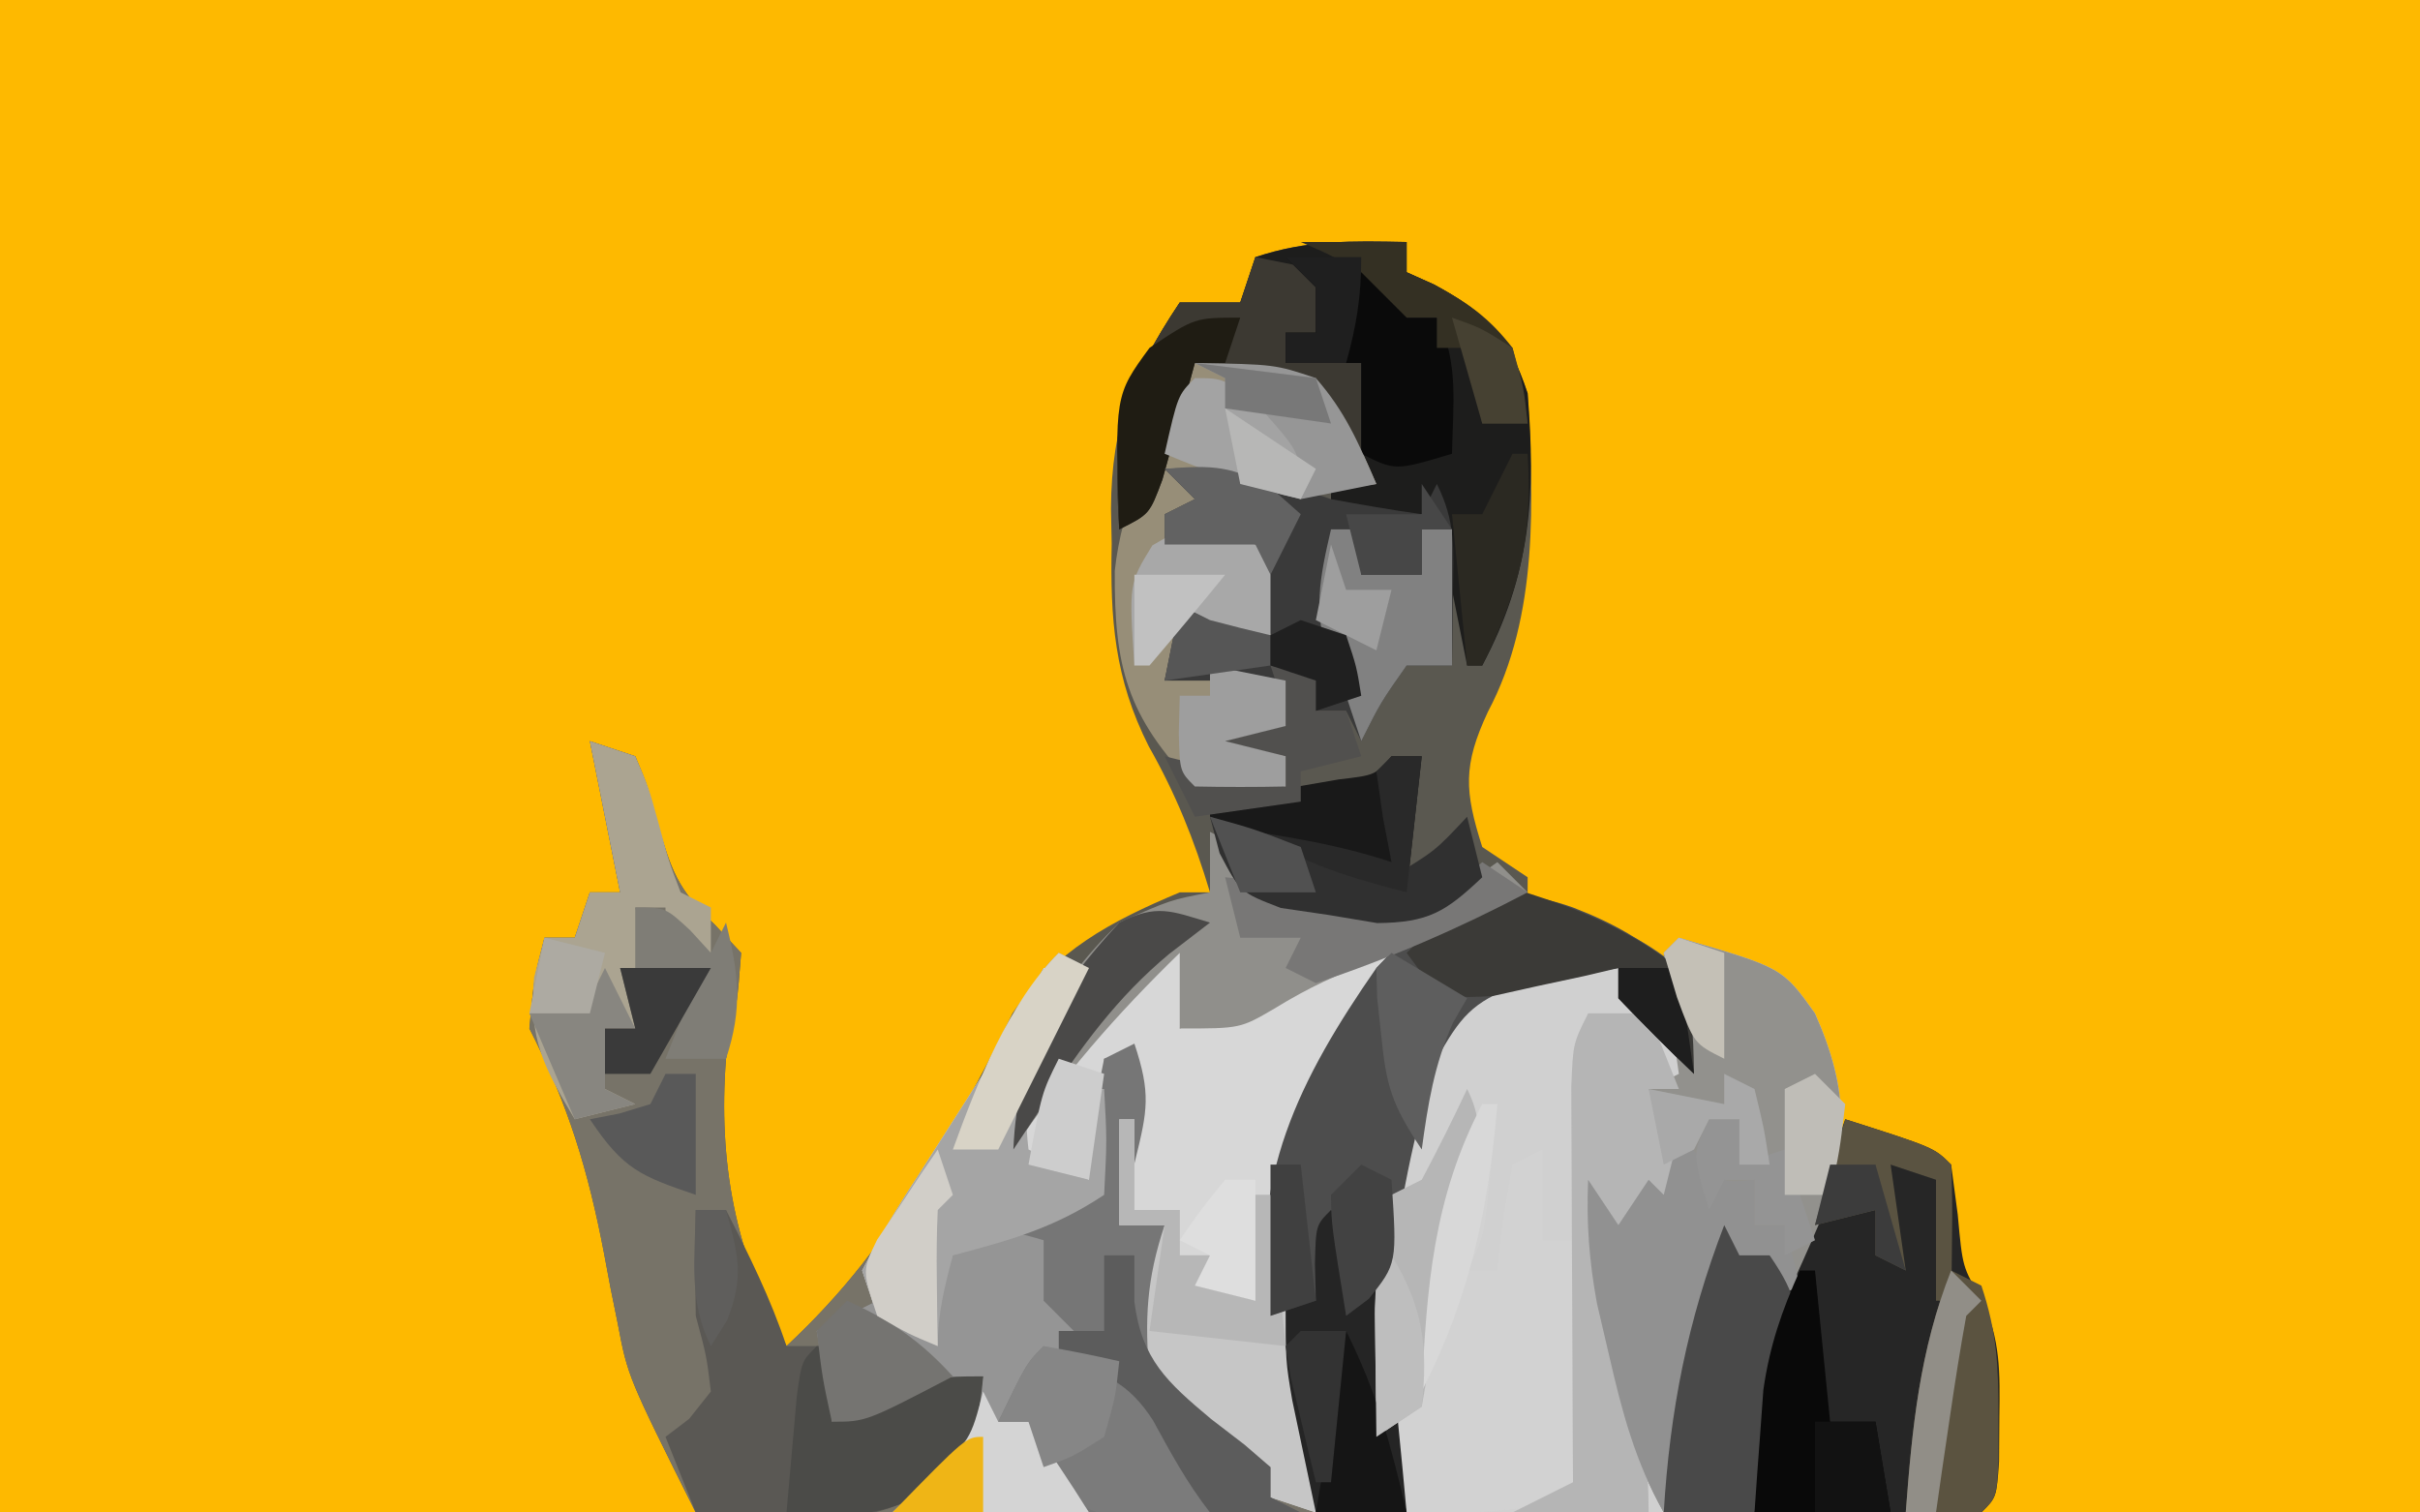 <?xml version="1.0" encoding="UTF-8"?>
<svg version="1.1" xmlns="http://www.w3.org/2000/svg" width="160" height="100">
<path d="M0 0 C52.8 0 105.6 0 160 0 C160 33 160 66 160 100 C107.2 100 54.4 100 0 100 C0 67 0 34 0 0 Z " fill="#FEB900" transform="translate(0,0)"/>
<path d="M0 0 C0 0.66 0 1.32 0 2 C0.598 2.268 1.196 2.536 1.812 2.812 C5.311 4.712 6.733 6.2 8 10 C8.383 17.079 8.758 24.687 5.375 31.062 C3.716 34.607 3.824 36.305 5 40 C5.99 40.66 6.98 41.32 8 42 C8 42.66 8 43.32 8 44 C8.722 44.103 9.444 44.206 10.188 44.312 C13.428 45.105 15.426 45.855 18 48 C18.812 51.688 18.812 51.688 19 55 C17.291 53.377 15.626 51.707 14 50 C14 49.34 14 48.68 14 48 C12.559 48.23 11.122 48.485 9.688 48.75 C8.887 48.889 8.086 49.028 7.262 49.172 C4.321 50.249 3.531 51.279 2 54 C-1.09 63.983 -2.047 73.765 0 84 C-15.51 84 -31.02 84 -47 84 C-51.494 75.012 -51.494 75.012 -52.16 71.492 C-52.314 70.733 -52.468 69.974 -52.627 69.191 C-52.771 68.427 -52.914 67.663 -53.062 66.875 C-54.112 61.386 -55.433 57.016 -58 52 C-57.688 48.625 -57.688 48.625 -57 46 C-56.34 46 -55.68 46 -55 46 C-54.67 45.01 -54.34 44.02 -54 43 C-53.34 43 -52.68 43 -52 43 C-52.66 39.7 -53.32 36.4 -54 33 C-53.01 33.33 -52.02 33.66 -51 34 C-50.191 35.926 -50.191 35.926 -49.562 38.312 C-48.617 41.522 -48.236 42.777 -45.75 45.125 C-45.172 45.744 -44.595 46.362 -44 47 C-44.25 50.25 -44.25 50.25 -45 54 C-45.525 60.839 -44.391 66.944 -41 73 C-37.261 69.501 -34.561 66.016 -31.938 61.625 C-31.588 61.051 -31.239 60.478 -30.879 59.887 C-29.121 56.983 -27.53 54.057 -26.062 51 C-23.213 46.855 -19.593 44.924 -15 43 C-14.34 43 -13.68 43 -13 43 C-14.04 39.532 -15.267 36.481 -17.047 33.348 C-19.33 28.824 -19.602 24.942 -19.5 19.938 C-19.515 19.174 -19.531 18.41 -19.547 17.623 C-19.508 11.987 -18.129 8.675 -15 4 C-13.68 4 -12.36 4 -11 4 C-10.67 3.01 -10.34 2.02 -10 1 C-6.527 -0.158 -3.639 -0.069 0 0 Z " fill="#5A5850" transform="translate(93,16)"/>
<path d="M0 0 C0.99 0.33 1.98 0.66 3 1 C3.809 2.926 3.809 2.926 4.438 5.312 C5.383 8.522 5.764 9.777 8.25 12.125 C8.828 12.744 9.405 13.363 10 14 C9.75 17.25 9.75 17.25 9 21 C8.475 27.839 9.609 33.944 13 40 C16.739 36.501 19.439 33.016 22.062 28.625 C22.405 28.055 22.748 27.485 23.102 26.898 C25.459 22.965 27.765 19.004 30 15 C30.99 15 31.98 15 33 15 C31.68 17.31 30.36 19.62 29 22 C29.33 22.33 29.66 22.66 30 23 C30.471 22.35 30.941 21.701 31.426 21.031 C32.048 20.196 32.671 19.361 33.312 18.5 C33.927 17.665 34.542 16.829 35.176 15.969 C35.778 15.319 36.38 14.669 37 14 C37.99 14 38.98 14 40 14 C39.67 15.65 39.34 17.3 39 19 C44.617 17.005 44.617 17.005 49.875 14.25 C50.927 13.631 50.927 13.631 52 13 C52.66 13.33 53.32 13.66 54 14 C53.59 14.675 53.18 15.351 52.758 16.047 C52.219 16.939 51.68 17.831 51.125 18.75 C50.591 19.632 50.058 20.513 49.508 21.422 C46.092 27.263 45.439 31.216 46 38 C46.631 40.012 47.294 42.014 48 44 C48 46.31 48 48.62 48 51 C34.47 51 20.94 51 7 51 C2.506 42.012 2.506 42.012 1.84 38.492 C1.686 37.733 1.532 36.974 1.373 36.191 C1.229 35.427 1.086 34.663 0.938 33.875 C-0.112 28.386 -1.433 24.016 -4 19 C-3.688 15.625 -3.688 15.625 -3 13 C-2.34 13 -1.68 13 -1 13 C-0.67 12.01 -0.34 11.02 0 10 C0.66 10 1.32 10 2 10 C1.34 6.7 0.68 3.4 0 0 Z " fill="#777368" transform="translate(39,49)"/>
<path d="M0 0 C6.84 1.976 6.84 1.976 9 5 C11.273 10.115 11.258 13.724 9.258 18.934 C8.538 20.637 7.773 22.32 7 24 C6.67 23.01 6.34 22.02 6 21 C5.01 21.33 4.02 21.66 3 22 C2.115 24.727 1.424 27.277 0.812 30.062 C-0.085 33.992 -0.085 33.992 -1 38 C-6.61 38 -12.22 38 -18 38 C-21.351 29.621 -20.304 22.175 -18.312 13.562 C-18.164 12.876 -18.016 12.19 -17.863 11.483 C-16.678 6.79 -15.132 4.511 -11 2 C-7.438 1.375 -7.438 1.375 -4 2 C-1.562 5 -1.562 5 0 8 C-0.186 6.866 -0.371 5.731 -0.562 4.562 C-0.707 3.387 -0.851 2.211 -1 1 C-0.67 0.67 -0.34 0.34 0 0 Z " fill="#D0D0D0" transform="translate(111,62)"/>
<path d="M0 0 C0.66 0.33 1.32 0.66 2 1 C1.67 2.65 1.34 4.3 1 6 C6.617 4.005 6.617 4.005 11.875 1.25 C12.927 0.631 12.927 0.631 14 0 C14.66 0.33 15.32 0.66 16 1 C15.59 1.675 15.18 2.351 14.758 3.047 C14.219 3.939 13.68 4.831 13.125 5.75 C12.591 6.632 12.058 7.513 11.508 8.422 C8.092 14.263 7.439 18.216 8 25 C8.631 27.012 9.294 29.014 10 31 C10.075 33.332 10.093 35.669 10 38 C8.515 37.505 8.515 37.505 7 37 C7 36.34 7 35.68 7 35 C6.423 34.752 5.845 34.505 5.25 34.25 C2.538 32.743 0.882 31.488 -1 29 C-1.331 25.227 -1.198 22.593 0 19 C-0.99 19 -1.98 19 -3 19 C-3.143 11.571 -3.143 11.571 -2 8 C-2.66 8 -3.32 8 -4 8 C-3.948 8.94 -3.948 8.94 -3.895 9.898 C-3.867 10.716 -3.84 11.533 -3.812 12.375 C-3.76 13.593 -3.76 13.593 -3.707 14.836 C-3.804 15.55 -3.9 16.264 -4 17 C-7.285 19.19 -10.207 19.998 -14 21 C-14.553 23.076 -15 24.844 -15 27 C-16.938 26.188 -16.938 26.188 -19 25 C-19.33 24.01 -19.66 23.02 -20 22 C-18.85 19.801 -17.673 17.812 -16.312 15.75 C-15.568 14.585 -14.825 13.42 -14.082 12.254 C-13.395 11.18 -12.708 10.106 -12 9 C-10.63 6.684 -9.311 4.349 -8 2 C-7.01 2 -6.02 2 -5 2 C-6.32 4.31 -7.64 6.62 -9 9 C-8.67 9.33 -8.34 9.66 -8 10 C-7.506 9.362 -7.013 8.724 -6.504 8.066 C-5.863 7.24 -5.223 6.414 -4.562 5.562 C-3.924 4.739 -3.286 3.915 -2.629 3.066 C-1 1 -1 1 0 0 Z " fill="#D7D7D7" transform="translate(77,62)"/>
<path d="M0 0 C5.875 1.875 5.875 1.875 7 3 C7.144 4.093 7.289 5.186 7.438 6.312 C7.756 9.806 7.756 9.806 9.023 11.875 C10.272 14.593 10.231 16.709 10.188 19.688 C10.181 20.661 10.175 21.634 10.168 22.637 C10 25 10 25 9 26 C7.438 26.087 5.873 26.107 4.309 26.098 C3.364 26.094 2.42 26.091 1.447 26.088 C-0.043 26.075 -0.043 26.075 -1.562 26.062 C-2.56 26.058 -3.557 26.053 -4.584 26.049 C-7.056 26.037 -9.528 26.021 -12 26 C-11.14 15.465 -11.14 15.465 -9.438 10.875 C-9.168 10.13 -8.899 9.385 -8.621 8.617 C-8.416 8.084 -8.211 7.55 -8 7 C-7.67 7.66 -7.34 8.32 -7 9 C-6.34 9 -5.68 9 -5 9 C-4.67 9.66 -4.34 10.32 -4 11 C-2.68 7.37 -1.36 3.74 0 0 Z " fill="#262626" transform="translate(122,74)"/>
<path d="M0 0 C1.099 3.297 0.871 4.405 0.062 7.688 C-0.132 8.496 -0.327 9.304 -0.527 10.137 C-0.683 10.752 -0.839 11.366 -1 12 C-0.01 12 0.98 12 2 12 C1.919 12.652 1.838 13.305 1.754 13.977 C1.255 19.321 1.255 19.321 3.559 23.93 C5.465 25.515 5.465 25.515 7.469 26.844 C7.974 27.225 8.479 27.607 9 28 C9 28.66 9 29.32 9 30 C9.66 30.33 10.32 30.66 11 31 C2.09 31 -6.82 31 -16 31 C-14.35 29.35 -12.7 27.7 -11 26 C-10.67 24.68 -10.34 23.36 -10 22 C-14.95 23.485 -14.95 23.485 -20 25 C-20.33 23.02 -20.66 21.04 -21 19 C-19.68 18.34 -18.36 17.68 -17 17 C-15.68 17.99 -14.36 18.98 -13 20 C-13.206 19.216 -13.412 18.433 -13.625 17.625 C-13.749 16.759 -13.873 15.893 -14 15 C-11.772 12.772 -10.342 12.308 -7.375 11.375 C-6.558 11.115 -5.74 10.854 -4.898 10.586 C-4.272 10.393 -3.645 10.199 -3 10 C-2.951 9.362 -2.902 8.724 -2.852 8.066 C-2.777 7.24 -2.702 6.414 -2.625 5.562 C-2.555 4.739 -2.486 3.915 -2.414 3.066 C-2.277 2.384 -2.141 1.703 -2 1 C-1.34 0.67 -0.68 0.34 0 0 Z " fill="#767676" transform="translate(75,69)"/>
<path d="M0 0 C2.821 1.088 4.488 2.128 7 4 C7.938 7.75 7.938 7.75 8 11 C6.291 9.377 4.626 7.707 3 6 C3 5.34 3 4.68 3 4 C1.559 4.23 0.122 4.485 -1.312 4.75 C-2.113 4.889 -2.914 5.028 -3.738 5.172 C-6.679 6.249 -7.469 7.279 -9 10 C-12.048 19.845 -13.233 29.895 -11 40 C-12.98 40 -14.96 40 -17 40 C-17.133 39.313 -17.266 38.626 -17.402 37.918 C-17.579 37.017 -17.756 36.116 -17.938 35.188 C-18.112 34.294 -18.286 33.401 -18.465 32.48 C-18.977 29.886 -18.977 29.886 -20 27 C-21.522 18.041 -18.046 11.264 -13 4 C-9.106 -0.238 -5.642 -1.998 0 0 Z " fill="#4D4D4D" transform="translate(104,60)"/>
<path d="M0 0 C0 0.66 0 1.32 0 2 C0.897 2.402 0.897 2.402 1.812 2.812 C5.311 4.712 6.733 6.2 8 10 C8.56 16.757 8.204 21.993 5 28 C4.67 28 4.34 28 4 28 C3.34 24.7 2.68 21.4 2 18 C-0.31 18 -2.62 18 -5 18 C-5 17.34 -5 16.68 -5 16 C-4.34 15.67 -3.68 15.34 -3 15 C-3.953 12.46 -3.953 12.46 -6 10 C-8.669 8.952 -11.154 8.513 -14 8 C-14.193 8.71 -14.387 9.421 -14.586 10.152 C-14.846 11.071 -15.107 11.991 -15.375 12.938 C-15.63 13.854 -15.885 14.771 -16.148 15.715 C-17 18 -17 18 -19 19 C-19.454 12.537 -18.594 9.391 -15 4 C-13.68 4 -12.36 4 -11 4 C-10.67 3.01 -10.34 2.02 -10 1 C-6.527 -0.158 -3.639 -0.069 0 0 Z " fill="#1D1D1C" transform="translate(93,16)"/>
<path d="M0 0 C6.84 1.976 6.84 1.976 9 5 C11.273 10.115 11.258 13.724 9.258 18.934 C8.538 20.637 7.773 22.32 7 24 C6.67 23.01 6.34 22.02 6 21 C5.01 21.33 4.02 21.66 3 22 C2.119 24.713 1.421 27.289 0.812 30.062 C0.635 30.821 0.458 31.58 0.275 32.361 C-0.161 34.238 -0.582 36.119 -1 38 C-2.893 34.634 -3.766 31.317 -4.625 27.562 C-4.885 26.45 -5.146 25.338 -5.414 24.191 C-5.934 21.362 -6.118 18.865 -6 16 C-5.34 16.99 -4.68 17.98 -4 19 C-1.63 16.046 -1.63 16.046 -2 12 C-2 11.34 -2 10.68 -2 10 C-1.34 9.67 -0.68 9.34 0 9 C-0.186 7.701 -0.371 6.401 -0.562 5.062 C-0.879 2.848 -0.879 2.848 -1 1 C-0.67 0.67 -0.34 0.34 0 0 Z " fill="#92918D" transform="translate(111,62)"/>
<path d="M0 0 C5.285 0.088 5.285 0.088 8 1 C9.946 3.224 10.799 5.247 12 8 C4.25 9 4.25 9 2 9 C0.662 9.315 -0.672 9.646 -2 10 C-0.02 10.66 1.96 11.32 4 12 C4.33 11.34 4.66 10.68 5 10 C5 12.64 5 15.28 5 18 C3.35 18.33 1.7 18.66 0 19 C-0.33 18.34 -0.66 17.68 -1 17 C-1.33 18.32 -1.66 19.64 -2 21 C1.465 20.505 1.465 20.505 5 20 C5.66 20.99 6.32 21.98 7 23 C5.35 23.66 3.7 24.32 2 25 C3.32 25.33 4.64 25.66 6 26 C6 26.66 6 27.32 6 28 C3.25 28.312 3.25 28.312 0 28 C-4.532 23.345 -5.333 20.034 -5.297 13.746 C-4.825 9.381 -3.056 5.831 -1 2 C-0.67 1.34 -0.34 0.68 0 0 Z " fill="#978E78" transform="translate(79,24)"/>
<path d="M0 0 C0.33 0 0.66 0 1 0 C0.859 1.459 0.712 2.917 0.562 4.375 C0.481 5.187 0.4 5.999 0.316 6.836 C0 9 0 9 -1 11 C-0.34 11 0.32 11 1 11 C1.186 9.298 1.186 9.298 1.375 7.562 C1.581 6.387 1.788 5.211 2 4 C2.66 3.67 3.32 3.34 4 3 C4 4.98 4 6.96 4 9 C4.66 9 5.32 9 6 9 C6.33 14.61 6.66 20.22 7 26 C2.752 26.85 -0.71 27.165 -5 27 C-6 26 -6 26 -6.062 22.438 C-6.042 21.303 -6.021 20.169 -6 19 C-5.67 19 -5.34 19 -5 19 C-4.71 17.445 -4.71 17.445 -4.414 15.859 C-4.151 14.49 -3.888 13.12 -3.625 11.75 C-3.499 11.068 -3.372 10.386 -3.242 9.684 C-2.561 6.175 -1.831 3.09 0 0 Z " fill="#D2D2D2" transform="translate(98,73)"/>
<path d="M0 0 C0.66 0 1.32 0 2 0 C3.524 2.983 4.939 5.818 6 9 C6.99 9 7.98 9 9 9 C9 10.65 9 12.3 9 14 C10.093 13.505 11.186 13.01 12.312 12.5 C16 11 16 11 19 11 C18.721 14.346 18.266 15.731 15.875 18.156 C12.351 20.416 10.332 20.417 6.188 20.25 C5.026 20.214 3.865 20.178 2.668 20.141 C1.788 20.094 0.907 20.048 0 20 C-0.66 18.35 -1.32 16.7 -2 15 C-1.484 14.608 -0.969 14.216 -0.438 13.812 C0.274 12.915 0.274 12.915 1 12 C0.714 9.649 0.714 9.649 0 7 C-0.038 4.667 -0.046 2.333 0 0 Z " fill="#5A5854" transform="translate(46,80)"/>
<path d="M0 0 C4.125 -0.243 7.122 0.654 11 2 C12.994 2.369 14.993 2.713 17 3 C17.33 2.34 17.66 1.68 18 1 C19.262 3.525 19.099 5.312 19.062 8.125 C19.053 9.035 19.044 9.945 19.035 10.883 C19.024 11.581 19.012 12.28 19 13 C18.01 13 17.02 13 16 13 C14.283 15.445 14.283 15.445 13 18 C12.67 17.34 12.34 16.68 12 16 C11.34 16 10.68 16 10 16 C10 15.34 10 14.68 10 14 C6.7 14 3.4 14 0 14 C0.33 12.35 0.66 10.7 1 9 C1.66 9.33 2.32 9.66 3 10 C4.329 10.352 5.662 10.688 7 11 C6.67 9.02 6.34 7.04 6 5 C4.02 5 2.04 5 0 5 C0 4.34 0 3.68 0 3 C0.66 2.67 1.32 2.34 2 2 C1.34 1.34 0.68 0.68 0 0 Z " fill="#3A3A3A" transform="translate(77,31)"/>
<path d="M0 0 C0 1.32 0 2.64 0 4 C0.66 4.66 1.32 5.32 2 6 C0.35 7.98 -1.3 9.96 -3 12 C-2.34 12 -1.68 12 -1 12 C0.389 13.961 1.726 15.962 3 18 C-1.29 18 -5.58 18 -10 18 C-9.196 17.258 -8.391 16.515 -7.562 15.75 C-4.683 13.105 -4.683 13.105 -4 9 C-8.95 10.485 -8.95 10.485 -14 12 C-14.33 10.02 -14.66 8.04 -15 6 C-13.68 5.34 -12.36 4.68 -11 4 C-9.68 4.99 -8.36 5.98 -7 7 C-7.309 5.824 -7.309 5.824 -7.625 4.625 C-7.749 3.759 -7.872 2.893 -8 2 C-5.019 -0.981 -3.924 -1.177 0 0 Z " fill="#959595" transform="translate(69,82)"/>
<path d="M0 0 C0.66 0.33 1.32 0.66 2 1 C2 1.99 2 2.98 2 4 C3.237 3.979 4.475 3.959 5.75 3.938 C8.152 3.921 9.886 3.964 12.188 4.688 C15.074 5.185 16.694 3.602 19 2 C19.66 2.66 20.32 3.32 21 4 C17.706 5.729 14.435 7.246 10.938 8.5 C8.44 9.399 6.542 10.281 4.25 11.688 C2 13 2 13 -2 13 C-2 11.35 -2 9.7 -2 8 C-6.165 12.049 -9.777 16.165 -13 21 C-12.735 14.639 -10.564 10.48 -6 6 C-2.625 4.5 -2.625 4.5 0 4 C0 2.68 0 1.36 0 0 Z " fill="#908F8B" transform="translate(80,55)"/>
<path d="M0 0 C1.32 0 2.64 0 4 0 C4.66 1.65 5.32 3.3 6 5 C5.34 5 4.68 5 4 5 C4.351 5.742 4.701 6.485 5.062 7.25 C6.045 10.132 6.033 11.212 5 14 C4.67 13.34 4.34 12.68 4 12 C3.67 13.65 3.34 15.3 3 17 C2.34 16.01 1.68 15.02 1 14 C1.217 15.036 1.433 16.073 1.656 17.141 C1.938 18.51 2.219 19.88 2.5 21.25 C2.643 21.932 2.786 22.614 2.934 23.316 C3.613 26.646 4 29.583 4 33 C1.03 33 -1.94 33 -5 33 C-3.68 32.34 -2.36 31.68 -1 31 C-1.005 30.132 -1.01 29.264 -1.016 28.37 C-1.033 25.153 -1.045 21.936 -1.055 18.72 C-1.06 17.327 -1.067 15.934 -1.075 14.541 C-1.088 12.54 -1.093 10.54 -1.098 8.539 C-1.103 7.335 -1.108 6.13 -1.114 4.889 C-1 2 -1 2 0 0 Z " fill="#B5B5B5" transform="translate(105,67)"/>
<path d="M0 0 C0.33 0 0.66 0 1 0 C1 1.98 1 3.96 1 6 C1.99 6 2.98 6 4 6 C4 6.99 4 7.98 4 9 C4.66 9 5.32 9 6 9 C6 9.66 6 10.32 6 11 C6.99 11.33 7.98 11.66 9 12 C9 9.69 9 7.38 9 5 C9.33 5 9.66 5 10 5 C10.133 5.759 10.266 6.519 10.402 7.301 C10.579 8.295 10.756 9.289 10.938 10.312 C11.112 11.299 11.286 12.285 11.465 13.301 C11.957 16.082 11.957 16.082 13 19 C13.04 21.333 13.044 23.667 13 26 C12.01 25.67 11.02 25.34 10 25 C10 24.34 10 23.68 10 23 C9.422 22.753 8.845 22.505 8.25 22.25 C5.538 20.743 3.882 19.488 2 17 C1.669 13.227 1.802 10.593 3 7 C2.01 7 1.02 7 0 7 C0 4.69 0 2.38 0 0 Z " fill="#C6C6C6" transform="translate(74,74)"/>
<path d="M0 0 C0.66 0.33 1.32 0.66 2 1 C1.34 2.052 0.68 3.104 0 4.188 C-1.777 7.266 -2.438 9.386 -2 13 C-0.68 13.66 0.64 14.32 2 15 C2 13.02 2 11.04 2 9 C2.33 9 2.66 9 3 9 C3.188 12.375 3.188 12.375 3 16 C-0.285 18.19 -3.207 18.998 -7 20 C-7.553 22.076 -8 23.844 -8 26 C-9.938 25.188 -9.938 25.188 -12 24 C-12.33 23.01 -12.66 22.02 -13 21 C-11.85 18.801 -10.673 16.812 -9.312 14.75 C-8.567 13.584 -7.822 12.417 -7.078 11.25 C-6.392 10.178 -5.707 9.105 -5 8 C-4.175 6.591 -3.359 5.176 -2.562 3.75 C-1 1 -1 1 0 0 Z " fill="#A5A5A5" transform="translate(70,63)"/>
<path d="M0 0 C0.454 0.495 0.907 0.99 1.375 1.5 C2.876 3.226 2.876 3.226 5 3 C5 3.99 5 4.98 5 6 C5.66 6 6.32 6 7 6 C7.33 7.32 7.66 8.64 8 10 C7.01 10.495 7.01 10.495 6 11 C6 10.01 6 9.02 6 8 C5.01 8.33 4.02 8.66 3 9 C2.119 11.713 1.421 14.289 0.812 17.062 C0.635 17.821 0.458 18.58 0.275 19.361 C-0.161 21.238 -0.582 23.119 -1 25 C-2.893 21.634 -3.766 18.317 -4.625 14.562 C-4.885 13.45 -5.146 12.338 -5.414 11.191 C-5.934 8.362 -6.118 5.865 -6 3 C-5.01 4.485 -5.01 4.485 -4 6 C-3.34 5.01 -2.68 4.02 -2 3 C-1.67 3.33 -1.34 3.66 -1 4 C-0.67 2.68 -0.34 1.36 0 0 Z " fill="#919191" transform="translate(111,75)"/>
<path d="M0 0 C0.99 0.33 1.98 0.66 3 1 C3.879 3.031 3.879 3.031 4.562 5.5 C5.204 7.915 5.204 7.915 6 10 C6.66 10.33 7.32 10.66 8 11 C8 11.99 8 12.98 8 14 C7.01 13.67 6.02 13.34 5 13 C5 12.34 5 11.68 5 11 C4.34 11 3.68 11 3 11 C3.33 12.32 3.66 13.64 4 15 C3.34 15 2.68 15 2 15 C2.33 16.32 2.66 17.64 3 19 C2.34 19 1.68 19 1 19 C1 20.32 1 21.64 1 23 C1.66 23.33 2.32 23.66 3 24 C1.68 24.33 0.36 24.66 -1 25 C-3.053 21.552 -4.063 19.683 -3.688 15.625 C-3.461 14.759 -3.234 13.893 -3 13 C-2.34 13 -1.68 13 -1 13 C-0.67 12.01 -0.34 11.02 0 10 C0.66 10 1.32 10 2 10 C1.34 6.7 0.68 3.4 0 0 Z " fill="#ABA491" transform="translate(39,49)"/>
<path d="M0 0 C0.33 0.66 0.66 1.32 1 2 C1.66 2 2.32 2 3 2 C4.88 4.732 5.017 5.884 4.539 9.234 C4.237 10.395 3.936 11.555 3.625 12.75 C3.18 14.506 3.18 14.506 2.727 16.297 C2.487 17.189 2.247 18.081 2 19 C0.02 19 -1.96 19 -4 19 C-3.591 12.238 -2.43 6.328 0 0 Z " fill="#494949" transform="translate(114,81)"/>
<path d="M0 0 C6.84 1.976 6.84 1.976 9 5 C10.188 8.188 10.188 8.188 11 11 C3.653 11.49 3.653 11.49 0.5 9.125 C-1 7 -1 7 -1 5 C-1.66 5 -2.32 5 -3 5 C-1.125 1.125 -1.125 1.125 0 0 Z " fill="#7B7B7B" transform="translate(69,89)"/>
<path d="M0 0 C1.65 0.33 3.3 0.66 5 1 C4.67 2.32 4.34 3.64 4 5 C3.34 5 2.68 5 2 5 C2 5.66 2 6.32 2 7 C3.65 7 5.3 7 7 7 C7 8.98 7 10.96 7 13 C5 12 5 12 4 9 C2.126 8.198 2.126 8.198 -0.062 7.812 C-0.796 7.654 -1.529 7.495 -2.285 7.332 C-2.851 7.222 -3.417 7.113 -4 7 C-4.193 7.71 -4.387 8.421 -4.586 9.152 C-4.846 10.071 -5.107 10.991 -5.375 11.938 C-5.63 12.854 -5.885 13.771 -6.148 14.715 C-7 17 -7 17 -9 18 C-9.454 11.537 -8.594 8.391 -5 3 C-3.68 3 -2.36 3 -1 3 C-0.67 2.01 -0.34 1.02 0 0 Z " fill="#3C3932" transform="translate(83,17)"/>
<path d="M0 0 C2.31 0.33 4.62 0.66 7 1 C7.33 1.99 7.66 2.98 8 4 C8.66 4 9.32 4 10 4 C11.478 6.957 11.06 9.742 11 13 C7.25 14.125 7.25 14.125 5 13 C5 11.02 5 9.04 5 7 C3.35 7 1.7 7 0 7 C0 6.34 0 5.68 0 5 C0.66 5 1.32 5 2 5 C2 4.01 2 3.02 2 2 C1.34 1.34 0.68 0.68 0 0 Z " fill="#0A0A0A" transform="translate(85,17)"/>
<path d="M0 0 C2.592 2.226 3.399 3.62 3.73 7.012 C3.811 7.769 3.892 8.526 3.975 9.307 C4.045 10.092 4.115 10.878 4.188 11.688 C4.269 12.485 4.351 13.282 4.436 14.104 C4.636 16.068 4.819 18.034 5 20 C3.02 20 1.04 20 -1 20 C-1.338 18.418 -1.67 16.834 -2 15.25 C-2.186 14.368 -2.371 13.487 -2.562 12.578 C-3 10 -3 10 -3 6 C-2.34 6 -1.68 6 -1 6 C-1.031 4.793 -1.031 4.793 -1.062 3.562 C-1 1 -1 1 0 0 Z " fill="#252525" transform="translate(88,80)"/>
<path d="M0 0 C0.33 0 0.66 0 1 0 C1 1.65 1 3.3 1 5 C2.64 4.258 2.64 4.258 4.312 3.5 C8 2 8 2 11 2 C10.719 5.372 10.196 6.786 7.875 9.312 C4.352 11.38 2.019 11.315 -2 11 C-1.86 9.354 -1.713 7.708 -1.562 6.062 C-1.481 5.146 -1.4 4.229 -1.316 3.285 C-1 1 -1 1 0 0 Z " fill="#4B4B48" transform="translate(54,89)"/>
<path d="M0 0 C4.025 1.288 6.703 2.45 10.125 5 C11.062 8.75 11.062 8.75 11.125 12 C9.416 10.377 7.751 8.707 6.125 7 C6.125 6.34 6.125 5.68 6.125 5 C5.366 5.179 4.606 5.358 3.824 5.543 C2.333 5.862 2.333 5.862 0.812 6.188 C-0.174 6.408 -1.16 6.628 -2.176 6.855 C-4.875 7 -4.875 7 -6.73 5.551 C-7.108 5.039 -7.486 4.527 -7.875 4 C-3.754 0 -3.754 0 0 0 Z " fill="#3B3A37" transform="translate(100.875,59)"/>
<path d="M0 0 C0.66 0.33 1.32 0.66 2 1 C3.039 4.116 3.134 6.359 3.125 9.625 C3.128 10.607 3.13 11.59 3.133 12.602 C3 15 3 15 2 16 C0.334 16.041 -1.334 16.043 -3 16 C-2.579 10.395 -2.084 5.279 0 0 Z " fill="#5B5340" transform="translate(129,84)"/>
<path d="M0 0 C0.66 0 1.32 0 2 0 C2 0.99 2 1.98 2 3 C3.32 3 4.64 3 6 3 C6 2.01 6 1.02 6 0 C6.66 0 7.32 0 8 0 C8 2.97 8 5.94 8 9 C7.01 9 6.02 9 5 9 C3.283 11.445 3.283 11.445 2 14 C1.67 13.01 1.34 12.02 1 11 C0.443 9.855 0.443 9.855 -0.125 8.688 C-1.187 5.425 -0.768 3.303 0 0 Z " fill="#818181" transform="translate(88,35)"/>
<path d="M0 0 C0.33 0 0.66 0 1 0 C1.33 3.3 1.66 6.6 2 10 C2.99 10 3.98 10 5 10 C5.33 11.98 5.66 13.96 6 16 C3.03 16 0.06 16 -3 16 C-2.885 14.27 -2.757 12.541 -2.625 10.812 C-2.555 9.85 -2.486 8.887 -2.414 7.895 C-1.998 4.985 -1.201 2.671 0 0 Z " fill="#090909" transform="translate(119,84)"/>
<path d="M0 0 C0.66 0 1.32 0 2 0 C1.67 2.97 1.34 5.94 1 9 C-3.685 7.782 -7.705 6.304 -12 4 C-12 3.67 -12 3.34 -12 3 C-10.826 2.801 -10.826 2.801 -9.629 2.598 C-8.617 2.421 -7.605 2.244 -6.562 2.062 C-5.553 1.888 -4.544 1.714 -3.504 1.535 C-1.071 1.252 -1.071 1.252 0 0 Z " fill="#191919" transform="translate(92,50)"/>
<path d="M0 0 C1.453 2.905 0.471 4.593 -0.375 7.688 C-1.306 11.18 -2.15 14.527 -2.5 18.125 C-2.665 19.074 -2.83 20.023 -3 21 C-3.99 21.66 -4.98 22.32 -6 23 C-6.027 21.271 -6.047 19.542 -6.062 17.812 C-6.074 16.85 -6.086 15.887 -6.098 14.895 C-6.004 12.117 -5.755 9.675 -5 7 C-4.34 6.67 -3.68 6.34 -3 6 C-1.952 4.025 -0.948 2.025 0 0 Z " fill="#B6B6B6" transform="translate(97,72)"/>
<path d="M0 0 C0.33 0 0.66 0 1 0 C1 2.64 1 5.28 1 8 C-0.65 8.33 -2.3 8.66 -4 9 C-4.33 8.34 -4.66 7.68 -5 7 C-5.99 7.99 -6.98 8.98 -8 10 C-8.361 4.589 -8.361 4.589 -6.812 2.062 C-5 1 -5 1 -2.312 1.312 C-1.549 1.539 -0.786 1.766 0 2 C0 1.34 0 0.68 0 0 Z " fill="#A8A8A8" transform="translate(83,34)"/>
<path d="M0 0 C0.66 0 1.32 0 2 0 C2 1.011 2 2.021 2 3.062 C2.489 6.883 4.164 8.379 7.062 10.812 C7.796 11.376 8.529 11.939 9.285 12.52 C9.851 13.008 10.417 13.497 11 14 C11 14.66 11 15.32 11 16 C11.66 16.33 12.32 16.66 13 17 C10.312 17.5 10.312 17.5 7 17 C5.496 15.073 4.402 13.06 3.234 10.914 C1.595 8.371 -0.093 7.664 -3 7 C-3 6.34 -3 5.68 -3 5 C-2.01 5 -1.02 5 0 5 C0 3.35 0 1.7 0 0 Z " fill="#5C5C5C" transform="translate(73,83)"/>
<path d="M0 0 C0.33 0.66 0.66 1.32 1 2 C1.66 2 2.32 2 3 2 C4.389 3.961 5.726 5.962 7 8 C2.71 8 -1.58 8 -6 8 C-5.196 7.237 -4.391 6.474 -3.562 5.688 C-0.832 3.206 -0.832 3.206 0 0 Z " fill="#D4D4D4" transform="translate(65,92)"/>
<path d="M0 0 C0.99 0.66 1.98 1.32 3 2 C-1.574 4.401 -6.105 6.368 -11 8 C-11.66 7.67 -12.32 7.34 -13 7 C-12.67 6.34 -12.34 5.68 -12 5 C-13.32 5 -14.64 5 -16 5 C-16.33 3.68 -16.66 2.36 -17 1 C-15.583 1.142 -14.166 1.289 -12.75 1.438 C-11.567 1.559 -11.567 1.559 -10.359 1.684 C-8 2 -8 2 -5.844 2.625 C-3.828 3.258 -3.828 3.258 -1.75 1.562 C-1.173 1.047 -0.595 0.531 0 0 Z " fill="#787776" transform="translate(98,57)"/>
<path d="M0 0 C0.33 0 0.66 0 1 0 C1 1.98 1 3.96 1 6 C1.99 6 2.98 6 4 6 C4 6.99 4 7.98 4 9 C4.66 9 5.32 9 6 9 C6 9.66 6 10.32 6 11 C6.99 11.33 7.98 11.66 9 12 C9 9.69 9 7.38 9 5 C9.33 5 9.66 5 10 5 C10.33 8.3 10.66 11.6 11 15 C8.03 14.67 5.06 14.34 2 14 C2.33 11.69 2.66 9.38 3 7 C2.01 7 1.02 7 0 7 C0 4.69 0 2.38 0 0 Z " fill="#B7B7B7" transform="translate(74,74)"/>
<path d="M0 0 C3.091 1.03 6.087 2.039 9.062 3.375 C10.032 3.581 11.001 3.788 12 4 C14.89 2.256 14.89 2.256 17 0 C17.33 1.32 17.66 2.64 18 4 C15.577 6.294 14.449 6.995 11.055 7.031 C10.005 6.856 8.956 6.681 7.875 6.5 C6.821 6.345 5.766 6.191 4.68 6.031 C2 5 2 5 0.633 2.406 C0.424 1.612 0.215 0.818 0 0 Z " fill="#303030" transform="translate(80,54)"/>
<path d="M0 0 C-0.887 0.681 -1.774 1.361 -2.688 2.062 C-6.155 4.94 -8.548 8.251 -11 12 C-11.66 12.99 -12.32 13.98 -13 15 C-12.731 8.555 -10.343 4.723 -6 0 C-3.509 -1.245 -2.589 -0.777 0 0 Z " fill="#4A4948" transform="translate(80,61)"/>
<path d="M0 0 C1.32 0.33 2.64 0.66 4 1 C3.67 1.66 3.34 2.32 3 3 C3.66 3 4.32 3 5 3 C5.33 3.99 5.66 4.98 6 6 C4.68 6.33 3.36 6.66 2 7 C2 7.66 2 8.32 2 9 C-0.31 9.33 -2.62 9.66 -5 10 C-5.66 8.68 -6.32 7.36 -7 6 C-4.36 6.66 -1.72 7.32 1 8 C1 7.34 1 6.68 1 6 C-0.65 5.67 -2.3 5.34 -4 5 C-4 4.67 -4 4.34 -4 4 C-2.35 3.67 -0.7 3.34 1 3 C0.67 2.01 0.34 1.02 0 0 Z " fill="#51504E" transform="translate(84,44)"/>
<path d="M0 0 C5.285 0.088 5.285 0.088 8 1 C9.946 3.224 10.799 5.247 12 8 C10.35 8.33 8.7 8.66 7 9 C7 8.34 7 7.68 7 7 C6.175 6.34 5.35 5.68 4.5 5 C3.675 4.34 2.85 3.68 2 3 C2 2.34 2 1.68 2 1 C1.34 0.67 0.68 0.34 0 0 Z " fill="#969696" transform="translate(79,24)"/>
<path d="M0 0 C1.65 0.33 3.3 0.66 5 1 C5 1.99 5 2.98 5 4 C3.68 4.33 2.36 4.66 1 5 C2.32 5.33 3.64 5.66 5 6 C5 6.66 5 7.32 5 8 C3 8.043 1 8.041 -1 8 C-2 7 -2 7 -2.062 4.438 C-2.042 3.633 -2.021 2.829 -2 2 C-1.34 2 -0.68 2 0 2 C0 1.34 0 0.68 0 0 Z " fill="#9E9E9E" transform="translate(80,44)"/>
<path d="M0 0 C2.884 1.293 4.872 2.659 7 5 C1.25 8 1.25 8 -1 8 C-1.625 5.125 -1.625 5.125 -2 2 C-1.34 1.34 -0.68 0.68 0 0 Z " fill="#757471" transform="translate(56,86)"/>
<path d="M0 0 C5.875 1.875 5.875 1.875 7 3 C7.072 4.519 7.084 6.042 7.062 7.562 C7.053 8.389 7.044 9.215 7.035 10.066 C7.024 10.704 7.012 11.343 7 12 C6.67 12 6.34 12 6 12 C6 9.36 6 6.72 6 4 C5.01 3.67 4.02 3.34 3 3 C3.33 5.31 3.66 7.62 4 10 C3.34 9.67 2.68 9.34 2 9 C2 8.01 2 7.02 2 6 C0.68 6.33 -0.64 6.66 -2 7 C-1.34 4.69 -0.68 2.38 0 0 Z " fill="#5A5341" transform="translate(122,74)"/>
<path d="M0 0 C2.31 0 4.62 0 7 0 C7 0.66 7 1.32 7 2 C7.897 2.402 7.897 2.402 8.812 2.812 C11.066 4.036 12.429 4.98 14 7 C14.688 9.688 14.688 9.688 15 12 C14.01 12 13.02 12 12 12 C11.67 10.35 11.34 8.7 11 7 C10.34 7 9.68 7 9 7 C9 6.34 9 5.68 9 5 C8.34 5 7.68 5 7 5 C6 4 5 3 4 2 C1.9 0.824 1.9 0.824 0 0 Z " fill="#343023" transform="translate(86,16)"/>
<path d="M0 0 C1.675 0.286 3.344 0.618 5 1 C4.75 3.375 4.75 3.375 4 6 C1.938 7.312 1.938 7.312 0 8 C-0.33 7.01 -0.66 6.02 -1 5 C-1.66 5 -2.32 5 -3 5 C-1.125 1.125 -1.125 1.125 0 0 Z " fill="#868686" transform="translate(69,89)"/>
<path d="M0 0 C0.33 0 0.66 0 1 0 C1.346 5.654 0.434 9.03 -2 14 C-2.33 14 -2.66 14 -3 14 C-3.33 10.7 -3.66 7.4 -4 4 C-3.34 4 -2.68 4 -2 4 C-1.34 2.68 -0.68 1.36 0 0 Z " fill="#2B2922" transform="translate(100,30)"/>
<path d="M0 0 C-0.33 0.99 -0.66 1.98 -1 3 C-1.66 3 -2.32 3 -3 3 C-3.193 3.71 -3.387 4.421 -3.586 5.152 C-3.846 6.071 -4.107 6.991 -4.375 7.938 C-4.63 8.854 -4.885 9.771 -5.148 10.715 C-6 13 -6 13 -8 14 C-8.295 5.141 -8.295 5.141 -6 2 C-3 0 -3 0 0 0 Z " fill="#1F1C13" transform="translate(82,21)"/>
<path d="M0 0 C2 0 2 0 4.625 2.312 C7 5 7 5 7 8 C3.853 7.301 0.974 6.239 -2 5 C-1.125 1.125 -1.125 1.125 0 0 Z " fill="#A3A3A3" transform="translate(79,25)"/>
<path d="M0 0 C2 0 2 0 3.625 1.5 C4.079 1.995 4.532 2.49 5 3 C5.33 2.34 5.66 1.68 6 1 C6.845 4.378 7.108 6.675 6 10 C4.68 10 3.36 10 2 10 C2.66 8.35 3.32 6.7 4 5 C2.68 4.67 1.36 4.34 0 4 C0 2.68 0 1.36 0 0 Z " fill="#7F7D76" transform="translate(42,60)"/>
<path d="M0 0 C2.059 4.118 2.962 7.55 4 12 C2.02 12 0.04 12 -2 12 C-1.34 8.04 -0.68 4.08 0 0 Z " fill="#151515" transform="translate(89,88)"/>
<path d="M0 0 C0.66 1.32 1.32 2.64 2 4 C1.34 4 0.68 4 0 4 C0 5.32 0 6.64 0 8 C0.66 8.33 1.32 8.66 2 9 C0.68 9.33 -0.64 9.66 -2 10 C-2.99 7.69 -3.98 5.38 -5 3 C-4.361 2.876 -3.721 2.752 -3.062 2.625 C-2.042 2.316 -2.042 2.316 -1 2 C-0.67 1.34 -0.34 0.68 0 0 Z " fill="#888680" transform="translate(40,64)"/>
<path d="M0 0 C0.33 0 0.66 0 1 0 C0.414 6.941 -0.813 12.747 -4 19 C-3.669 12.058 -3.246 6.209 0 0 Z " fill="#D8D8D8" transform="translate(98,73)"/>
<path d="M0 0 C1.65 0.99 3.3 1.98 5 3 C4.691 3.536 4.381 4.072 4.062 4.625 C2.822 7.398 2.409 10 2 13 C0.002 10.003 -0.345 8.821 -0.688 5.375 C-0.774 4.578 -0.86 3.782 -0.949 2.961 C-0.966 2.314 -0.983 1.667 -1 1 C-0.67 0.67 -0.34 0.34 0 0 Z " fill="#5E5E5E" transform="translate(92,63)"/>
<path d="M0 0 C0.33 0.99 0.66 1.98 1 3 C0.67 3.33 0.34 3.66 0 4 C-0.072 5.519 -0.084 7.042 -0.062 8.562 C-0.053 9.389 -0.044 10.215 -0.035 11.066 C-0.024 11.704 -0.012 12.343 0 13 C-1.938 12.188 -1.938 12.188 -4 11 C-5 8 -5 8 -4.004 5.957 C-3.528 5.249 -3.053 4.542 -2.562 3.812 C-2.089 3.097 -1.616 2.382 -1.129 1.645 C-0.756 1.102 -0.384 0.559 0 0 Z " fill="#D1CEC8" transform="translate(62,76)"/>
<path d="M0 0 C0.66 0 1.32 0 2 0 C2 2.64 2 5.28 2 8 C-1.653 6.75 -2.781 6.329 -5 3 C-4.361 2.876 -3.721 2.752 -3.062 2.625 C-2.042 2.316 -2.042 2.316 -1 2 C-0.67 1.34 -0.34 0.68 0 0 Z " fill="#595959" transform="translate(44,71)"/>
<path d="M0 0 C0.66 0.33 1.32 0.66 2 1 C0.02 4.96 -1.96 8.92 -4 13 C-4.99 13 -5.98 13 -7 13 C-5.414 8.638 -3.325 3.325 0 0 Z " fill="#D8D3C6" transform="translate(70,63)"/>
<path d="M0 0 C0.66 0.66 1.32 1.32 2 2 C1.67 2.33 1.34 2.66 1 3 C0.603 5.18 0.257 7.37 -0.062 9.562 C-0.327 11.359 -0.327 11.359 -0.598 13.191 C-0.73 14.118 -0.863 15.045 -1 16 C-1.66 16 -2.32 16 -3 16 C-2.579 10.395 -2.084 5.279 0 0 Z " fill="#918E87" transform="translate(129,84)"/>
<path d="M0 0 C3.146 -0.262 4.618 -0.248 7.312 1.5 C8.148 2.243 8.148 2.243 9 3 C8.34 4.32 7.68 5.64 7 7 C6.67 6.34 6.34 5.68 6 5 C4.02 5 2.04 5 0 5 C0 4.34 0 3.68 0 3 C0.66 2.67 1.32 2.34 2 2 C1.34 1.34 0.68 0.68 0 0 Z " fill="#626262" transform="translate(77,31)"/>
<path d="M0 0 C0.66 0 1.32 0 2 0 C2 0.99 2 1.98 2 3 C2.99 2.67 3.98 2.34 5 2 C5.66 3.98 6.32 5.96 7 8 C6.01 8.495 6.01 8.495 5 9 C5 8.34 5 7.68 5 7 C4.34 7 3.68 7 3 7 C3 6.01 3 5.02 3 4 C2.34 4 1.68 4 1 4 C0.67 4.66 0.34 5.32 0 6 C-1.125 2.25 -1.125 2.25 0 0 Z " fill="#949494" transform="translate(113,74)"/>
<path d="M0 0 C0.66 0 1.32 0 2 0 C2 2.64 2 5.28 2 8 C0.68 7.67 -0.64 7.34 -2 7 C-1.67 6.34 -1.34 5.68 -1 5 C-1.66 4.67 -2.32 4.34 -3 4 C-1.625 2 -1.625 2 0 0 Z " fill="#DEDEDE" transform="translate(81,78)"/>
<path d="M0 0 C0.99 0.33 1.98 0.66 3 1 C2.67 3.31 2.34 5.62 2 8 C0.68 7.67 -0.64 7.34 -2 7 C-1.125 2.25 -1.125 2.25 0 0 Z " fill="#CDCDCD" transform="translate(70,70)"/>
<path d="M0 0 C2.085 3.388 2.429 6.053 2 10 C1.01 10.66 0.02 11.32 -1 12 C-1.027 10.188 -1.046 8.375 -1.062 6.562 C-1.074 5.553 -1.086 4.544 -1.098 3.504 C-1 1 -1 1 0 0 Z " fill="#BEBEBE" transform="translate(92,83)"/>
<path d="M0 0 C0.66 0.33 1.32 0.66 2 1 C2.625 3.562 2.625 3.562 3 6 C2.34 6 1.68 6 1 6 C1 5.01 1 4.02 1 3 C0.34 3 -0.32 3 -1 3 C-1.33 3.66 -1.66 4.32 -2 5 C-2.99 5.495 -2.99 5.495 -4 6 C-4.33 4.35 -4.66 2.7 -5 1 C-2.525 1.495 -2.525 1.495 0 2 C0 1.34 0 0.68 0 0 Z " fill="#A9A9A9" transform="translate(114,71)"/>
<path d="M0 0 C0.66 0.66 1.32 1.32 2 2 C1.625 5.125 1.625 5.125 1 8 C0.01 8 -0.98 8 -2 8 C-2 5.69 -2 3.38 -2 1 C-1.34 0.67 -0.68 0.34 0 0 Z " fill="#BFBDB7" transform="translate(120,71)"/>
<path d="M0 0 C1.98 0 3.96 0 6 0 C4.68 2.31 3.36 4.62 2 7 C1.01 7 0.02 7 -1 7 C-1 6.01 -1 5.02 -1 4 C-0.34 4 0.32 4 1 4 C0.67 2.68 0.34 1.36 0 0 Z " fill="#3A3A3A" transform="translate(41,64)"/>
<path d="M0 0 C0.66 0 1.32 0 2 0 C1.67 2.97 1.34 5.94 1 9 C-2.793 7.998 -5.715 7.19 -9 5 C-5.877 5.486 -3.004 5.999 0 7 C-0.186 6.031 -0.371 5.061 -0.562 4.062 C-0.707 3.052 -0.851 2.041 -1 1 C-0.67 0.67 -0.34 0.34 0 0 Z " fill="#292929" transform="translate(92,50)"/>
<path d="M0 0 C1.32 0 2.64 0 4 0 C4.33 1.98 4.66 3.96 5 6 C3.35 6 1.7 6 0 6 C0 4.02 0 2.04 0 0 Z " fill="#121212" transform="translate(120,94)"/>
<path d="M0 0 C0.66 0 1.32 0 2 0 C2.33 2.97 2.66 5.94 3 9 C2.01 9.33 1.02 9.66 0 10 C0 6.7 0 3.4 0 0 Z " fill="#404040" transform="translate(84,77)"/>
<path d="M0 0 C0.66 0.33 1.32 0.66 2 1 C2.369 6.538 2.369 6.538 0.5 8.875 C-0.242 9.432 -0.242 9.432 -1 10 C-1.977 3.945 -1.977 3.945 -2 2 C-1.34 1.34 -0.68 0.68 0 0 Z " fill="#424242" transform="translate(90,77)"/>
<path d="M0 0 C1.65 0 3.3 0 5 0 C5 2.621 4.687 4.509 4 7 C2.68 7 1.36 7 0 7 C0 6.34 0 5.68 0 5 C0.66 5 1.32 5 2 5 C2 4.01 2 3.02 2 2 C1.34 1.34 0.68 0.68 0 0 Z " fill="#1F1F1F" transform="translate(85,17)"/>
<path d="M0 0 C0.99 0 1.98 0 3 0 C2.67 3.3 2.34 6.6 2 10 C1.67 10 1.34 10 1 10 C0.639 8.523 0.286 7.043 -0.062 5.562 C-0.26 4.739 -0.457 3.915 -0.66 3.066 C-0.828 2.044 -0.828 2.044 -1 1 C-0.67 0.67 -0.34 0.34 0 0 Z " fill="#333333" transform="translate(86,88)"/>
<path d="M0 0 C1.32 0 2.64 0 4 0 C4.33 2.31 4.66 4.62 5 7 C3.291 5.377 1.626 3.707 0 2 C0 1.34 0 0.68 0 0 Z " fill="#1E1E1E" transform="translate(107,64)"/>
<path d="M0 0 C1.98 0.495 1.98 0.495 4 1 C3.67 2.32 3.34 3.64 3 5 C1.68 5 0.36 5 -1 5 C-0.67 3.35 -0.34 1.7 0 0 Z " fill="#ADAAA2" transform="translate(36,62)"/>
<path d="M0 0 C0.33 0.99 0.66 1.98 1 3 C1.99 3 2.98 3 4 3 C3.67 4.32 3.34 5.64 3 7 C1.68 6.34 0.36 5.68 -1 5 C-0.67 3.35 -0.34 1.7 0 0 Z " fill="#9E9E9E" transform="translate(88,36)"/>
<path d="M0 0 C0.66 0.99 1.32 1.98 2 3 C1.34 3 0.68 3 0 3 C0 3.99 0 4.98 0 6 C-1.32 6 -2.64 6 -4 6 C-4.33 4.68 -4.66 3.36 -5 2 C-3.35 2 -1.7 2 0 2 C0 1.34 0 0.68 0 0 Z " fill="#474747" transform="translate(94,32)"/>
<path d="M0 0 C0.66 0.33 1.32 0.66 2 1 C3.329 1.352 4.662 1.688 6 2 C6 2.66 6 3.32 6 4 C3.69 4.33 1.38 4.66 -1 5 C-0.67 3.35 -0.34 1.7 0 0 Z " fill="#565656" transform="translate(78,40)"/>
<path d="M0 0 C0.99 0.33 1.98 0.66 3 1 C3 3.31 3 5.62 3 8 C1 7 1 7 -0.125 3.938 C-0.414 2.968 -0.703 1.999 -1 1 C-0.67 0.67 -0.34 0.34 0 0 Z " fill="#C4C0B6" transform="translate(111,62)"/>
<path d="M0 0 C0.99 0.33 1.98 0.66 3 1 C3.688 3.062 3.688 3.062 4 5 C3.01 5.33 2.02 5.66 1 6 C1 5.34 1 4.68 1 4 C0.01 3.67 -0.98 3.34 -2 3 C-2 2.34 -2 1.68 -2 1 C-1.34 0.67 -0.68 0.34 0 0 Z " fill="#202020" transform="translate(86,41)"/>
<path d="M0 0 C2.64 0.33 5.28 0.66 8 1 C8.33 1.99 8.66 2.98 9 4 C6.69 3.67 4.38 3.34 2 3 C2 2.34 2 1.68 2 1 C1.34 0.67 0.68 0.34 0 0 Z " fill="#787878" transform="translate(79,24)"/>
<path d="M0 0 C0 1.65 0 3.3 0 5 C-1.98 5 -3.96 5 -6 5 C-1.125 0 -1.125 0 0 0 Z " fill="#EFB516" transform="translate(65,95)"/>
<path d="M0 0 C0.66 0 1.32 0 2 0 C2.81 2.915 3.218 4.461 2.062 7.312 C1.537 8.148 1.537 8.148 1 9 C-0.478 6.043 -0.06 3.258 0 0 Z " fill="#5F5E5C" transform="translate(46,80)"/>
<path d="M0 0 C2.938 0.812 2.938 0.812 6 2 C6.33 2.99 6.66 3.98 7 5 C5.35 5 3.7 5 2 5 C1.34 3.35 0.68 1.7 0 0 Z " fill="#515151" transform="translate(80,54)"/>
<path d="M0 0 C1.938 0.688 1.938 0.688 4 2 C4.75 4.625 4.75 4.625 5 7 C4.01 7 3.02 7 2 7 C1.34 4.69 0.68 2.38 0 0 Z " fill="#464132" transform="translate(96,21)"/>
<path d="M0 0 C0.99 0 1.98 0 3 0 C3.66 2.31 4.32 4.62 5 7 C4.34 6.67 3.68 6.34 3 6 C3 5.01 3 4.02 3 3 C1.68 3.33 0.36 3.66 -1 4 C-0.67 2.68 -0.34 1.36 0 0 Z " fill="#3C3C3C" transform="translate(121,77)"/>
<path d="M0 0 C1.98 0 3.96 0 6 0 C4.358 2.021 2.691 4.02 1 6 C0.67 6 0.34 6 0 6 C0 4.02 0 2.04 0 0 Z " fill="#C1C1C1" transform="translate(75,38)"/>
<path d="M0 0 C2.97 1.98 2.97 1.98 6 4 C5.67 4.66 5.34 5.32 5 6 C3.68 5.67 2.36 5.34 1 5 C0.67 3.35 0.34 1.7 0 0 Z " fill="#B7B7B6" transform="translate(81,27)"/>
</svg>
